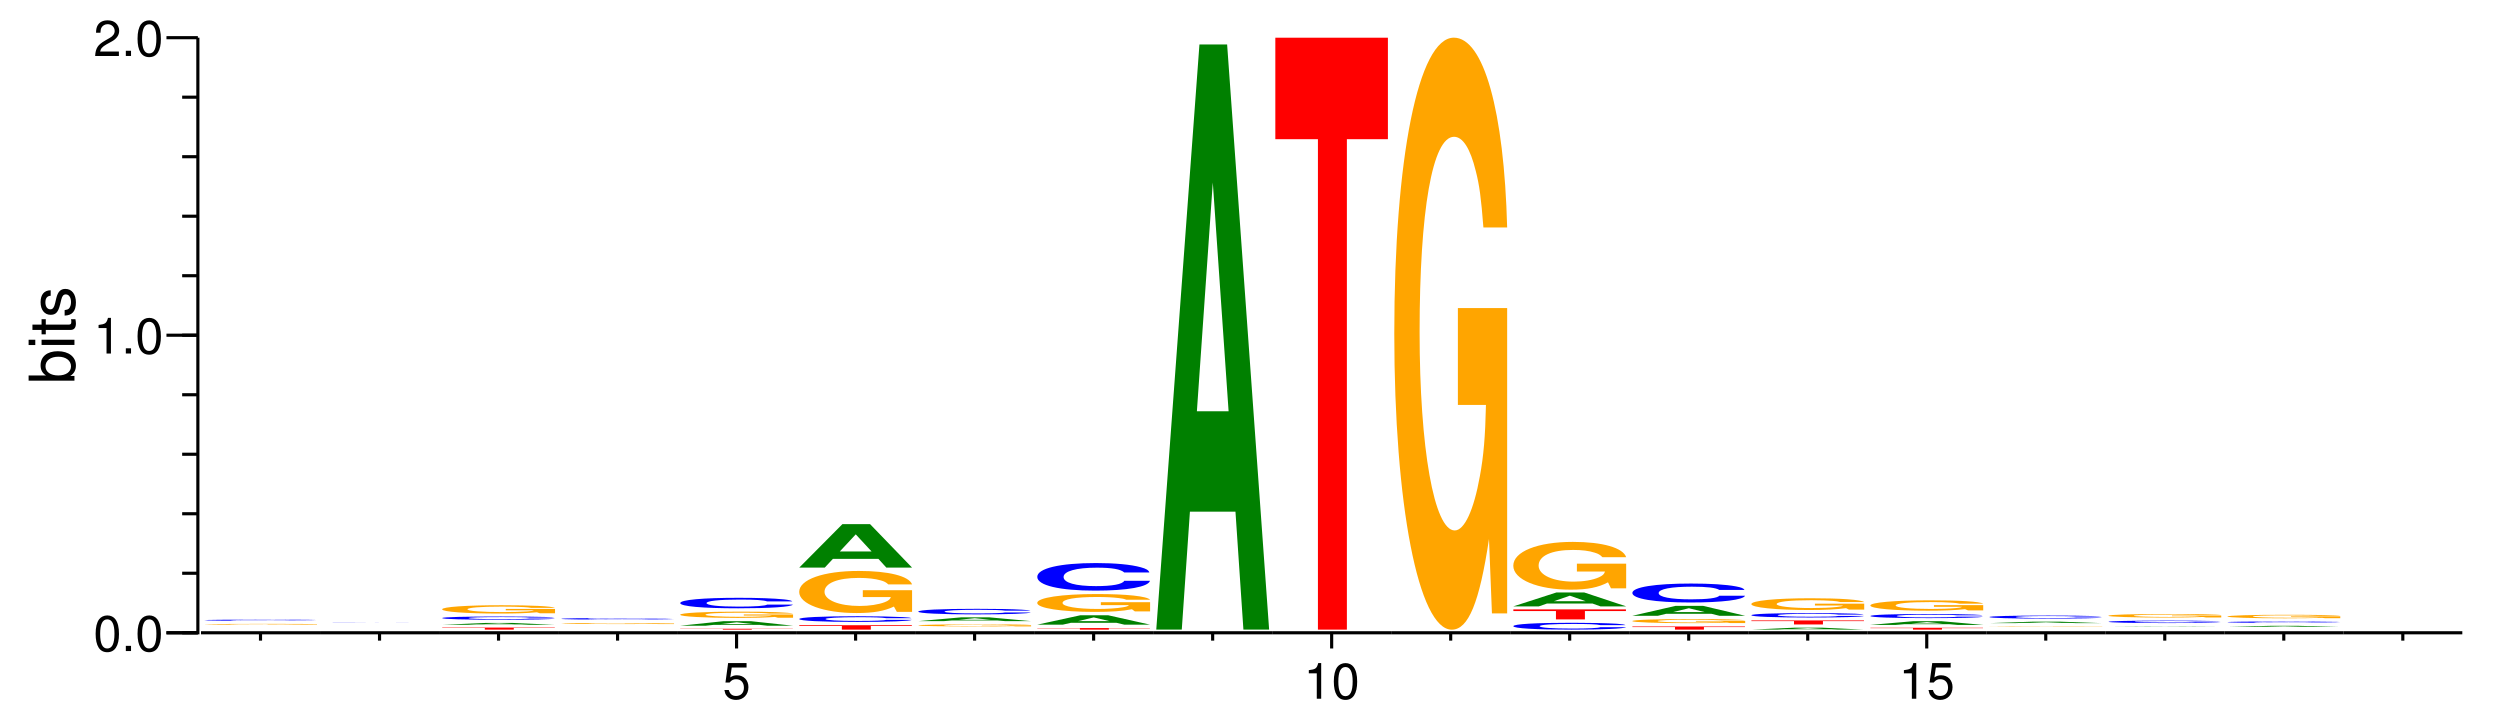 <?xml version="1.0" encoding="UTF-8"?>
<svg xmlns="http://www.w3.org/2000/svg" xmlns:xlink="http://www.w3.org/1999/xlink" width="398pt" height="114pt" viewBox="0 0 398 114" version="1.1">
<defs>
<g>
<symbol overflow="visible" id="glyph0-0">
<path style="stroke:none;" d=""/>
</symbol>
<symbol overflow="visible" id="glyph0-1">
<path style="stroke:none;" d="M 2.203 -5.672 C 1.672 -5.672 1.188 -5.438 0.891 -5.047 C 0.531 -4.547 0.344 -3.797 0.344 -2.75 C 0.344 -0.828 0.984 0.188 2.203 0.188 C 3.406 0.188 4.062 -0.828 4.062 -2.703 C 4.062 -3.797 3.875 -4.531 3.5 -5.047 C 3.203 -5.453 2.734 -5.672 2.203 -5.672 Z M 2.203 -5.047 C 2.953 -5.047 3.344 -4.281 3.344 -2.766 C 3.344 -1.156 2.969 -0.406 2.188 -0.406 C 1.438 -0.406 1.062 -1.188 1.062 -2.734 C 1.062 -4.281 1.438 -5.047 2.203 -5.047 Z M 2.203 -5.047 "/>
</symbol>
<symbol overflow="visible" id="glyph0-2">
<path style="stroke:none;" d="M 1.531 -0.828 L 0.703 -0.828 L 0.703 0 L 1.531 0 Z M 1.531 -0.828 "/>
</symbol>
<symbol overflow="visible" id="glyph0-3">
<path style="stroke:none;" d="M 2.078 -4.047 L 2.078 0 L 2.781 0 L 2.781 -5.672 L 2.312 -5.672 C 2.062 -4.797 1.906 -4.688 0.812 -4.547 L 0.812 -4.047 Z M 2.078 -4.047 "/>
</symbol>
<symbol overflow="visible" id="glyph0-4">
<path style="stroke:none;" d="M 4.047 -0.703 L 1.062 -0.703 C 1.141 -1.156 1.391 -1.453 2.094 -1.859 L 2.891 -2.297 C 3.688 -2.734 4.094 -3.312 4.094 -4.016 C 4.094 -4.484 3.891 -4.922 3.562 -5.234 C 3.219 -5.531 2.812 -5.672 2.266 -5.672 C 1.547 -5.672 1.016 -5.422 0.703 -4.938 C 0.5 -4.625 0.422 -4.281 0.406 -3.703 L 1.109 -3.703 C 1.125 -4.094 1.172 -4.312 1.266 -4.5 C 1.453 -4.844 1.828 -5.062 2.25 -5.062 C 2.891 -5.062 3.375 -4.594 3.375 -3.984 C 3.375 -3.547 3.109 -3.156 2.594 -2.875 L 1.859 -2.453 C 0.688 -1.781 0.344 -1.25 0.266 0 L 4.047 0 Z M 4.047 -0.703 "/>
</symbol>
<symbol overflow="visible" id="glyph0-5">
<path style="stroke:none;" d="M 3.812 -5.672 L 0.875 -5.672 L 0.453 -2.578 L 1.109 -2.578 C 1.438 -2.969 1.703 -3.109 2.156 -3.109 C 2.906 -3.109 3.391 -2.594 3.391 -1.75 C 3.391 -0.938 2.906 -0.438 2.141 -0.438 C 1.531 -0.438 1.156 -0.75 0.984 -1.391 L 0.281 -1.391 C 0.375 -0.922 0.453 -0.703 0.625 -0.5 C 0.938 -0.062 1.516 0.188 2.156 0.188 C 3.297 0.188 4.109 -0.641 4.109 -1.844 C 4.109 -2.969 3.359 -3.734 2.266 -3.734 C 1.875 -3.734 1.547 -3.625 1.219 -3.391 L 1.453 -4.969 L 3.812 -4.969 Z M 3.812 -5.672 "/>
</symbol>
<symbol overflow="visible" id="glyph1-0">
<path style="stroke:none;" d=""/>
</symbol>
<symbol overflow="visible" id="glyph1-1">
<path style="stroke:none;" d="M -7.297 -0.547 L 0 -0.547 L 0 -1.297 L -0.672 -1.297 C -0.062 -1.688 0.234 -2.219 0.234 -2.953 C 0.234 -4.328 -0.906 -5.234 -2.641 -5.234 C -4.344 -5.234 -5.391 -4.375 -5.391 -2.984 C -5.391 -2.266 -5.125 -1.766 -4.531 -1.375 L -7.297 -1.375 Z M -4.609 -2.828 C -4.609 -3.766 -3.797 -4.359 -2.547 -4.359 C -1.359 -4.359 -0.547 -3.734 -0.547 -2.828 C -0.547 -1.938 -1.344 -1.375 -2.578 -1.375 C -3.812 -1.375 -4.609 -1.938 -4.609 -2.828 Z M -4.609 -2.828 "/>
</symbol>
<symbol overflow="visible" id="glyph1-2">
<path style="stroke:none;" d="M -5.234 -1.5 L -5.234 -0.672 L 0 -0.672 L 0 -1.5 Z M -7.297 -1.5 L -7.297 -0.656 L -6.234 -0.656 L -6.234 -1.5 Z M -7.297 -1.5 "/>
</symbol>
<symbol overflow="visible" id="glyph1-3">
<path style="stroke:none;" d="M -5.234 -2.547 L -5.234 -1.688 L -6.688 -1.688 L -6.688 -0.844 L -5.234 -0.844 L -5.234 -0.141 L -4.562 -0.141 L -4.562 -0.844 L -0.594 -0.844 C -0.062 -0.844 0.234 -1.203 0.234 -1.859 C 0.234 -2.078 0.203 -2.266 0.156 -2.547 L -0.547 -2.547 C -0.516 -2.422 -0.5 -2.312 -0.5 -2.141 C -0.5 -1.781 -0.594 -1.688 -0.969 -1.688 L -4.562 -1.688 L -4.562 -2.547 Z M -5.234 -2.547 "/>
</symbol>
<symbol overflow="visible" id="glyph1-4">
<path style="stroke:none;" d="M -3.781 -4.375 C -4.812 -4.375 -5.391 -3.688 -5.391 -2.484 C -5.391 -1.266 -4.766 -0.469 -3.797 -0.469 C -2.969 -0.469 -2.578 -0.891 -2.281 -2.125 L -2.094 -2.906 C -1.953 -3.484 -1.734 -3.719 -1.375 -3.719 C -0.875 -3.719 -0.547 -3.234 -0.547 -2.5 C -0.547 -2.047 -0.672 -1.672 -0.891 -1.453 C -1.047 -1.328 -1.188 -1.266 -1.562 -1.219 L -1.562 -0.344 C -0.344 -0.375 0.234 -1.062 0.234 -2.438 C 0.234 -3.75 -0.422 -4.594 -1.438 -4.594 C -2.203 -4.594 -2.641 -4.156 -2.891 -3.109 L -3.078 -2.312 C -3.234 -1.625 -3.453 -1.344 -3.828 -1.344 C -4.312 -1.344 -4.625 -1.766 -4.625 -2.453 C -4.625 -3.125 -4.328 -3.484 -3.781 -3.5 Z M -3.781 -4.375 "/>
</symbol>
<symbol overflow="visible" id="glyph2-0">
<path style="stroke:none;" d=""/>
</symbol>
<symbol overflow="visible" id="glyph2-1">
<path style="stroke:none;" d="M 19.094 -0.078 L 11.25 -0.078 L 11.25 -0.047 L 15.719 -0.047 C 15.609 -0.047 15.344 -0.031 14.75 -0.031 C 13.781 -0.016 12.281 -0.016 10.75 -0.016 C 7.469 -0.016 5.156 -0.047 5.156 -0.062 C 5.156 -0.094 7.203 -0.109 10.641 -0.109 C 12.031 -0.109 13.219 -0.109 14.094 -0.109 C 14.672 -0.094 14.953 -0.094 15.312 -0.094 L 19.094 -0.094 C 18.609 -0.125 15.344 -0.141 10.609 -0.141 C 4.969 -0.141 1.125 -0.109 1.125 -0.062 C 1.125 -0.031 5 0 10.281 0 C 12.922 0 14.688 0 16.203 -0.016 L 16.672 0 L 19.094 0 Z M 19.094 -0.078 "/>
</symbol>
<symbol overflow="visible" id="glyph3-0">
<path style="stroke:none;" d=""/>
</symbol>
<symbol overflow="visible" id="glyph3-1">
<path style="stroke:none;" d="M 19.078 -0.125 C 18.953 -0.141 18.578 -0.141 17.719 -0.156 C 16.141 -0.172 13.625 -0.188 10.578 -0.188 C 4.812 -0.188 1.234 -0.141 1.234 -0.094 C 1.234 -0.031 4.781 0 10.469 0 C 15.562 0 18.922 -0.016 19.172 -0.062 L 15.078 -0.062 C 14.797 -0.031 13.188 -0.031 10.578 -0.031 C 7.328 -0.031 5.422 -0.047 5.422 -0.094 C 5.422 -0.125 7.422 -0.156 10.719 -0.156 C 13.156 -0.156 14.531 -0.141 15.078 -0.125 Z M 19.078 -0.125 "/>
</symbol>
<symbol overflow="visible" id="glyph4-0">
<path style="stroke:none;" d=""/>
</symbol>
<symbol overflow="visible" id="glyph4-1">
<path style="stroke:none;" d="M 19.078 -0.031 C 18.953 -0.031 18.578 -0.031 17.719 -0.031 C 16.141 -0.031 13.625 -0.031 10.578 -0.031 C 4.812 -0.031 1.234 -0.031 1.234 -0.016 C 1.234 0 4.781 0 10.469 0 C 15.562 0 18.922 0 19.172 -0.016 L 15.078 -0.016 C 14.797 -0.016 13.188 0 10.578 0 C 7.328 0 5.422 -0.016 5.422 -0.016 C 5.422 -0.031 7.422 -0.031 10.719 -0.031 C 13.156 -0.031 14.531 -0.031 15.078 -0.031 Z M 19.078 -0.031 "/>
</symbol>
<symbol overflow="visible" id="glyph5-0">
<path style="stroke:none;" d=""/>
</symbol>
<symbol overflow="visible" id="glyph5-1">
<path style="stroke:none;" d="M 11.828 -0.266 L 18.359 -0.266 L 18.359 -0.328 L 0.438 -0.328 L 0.438 -0.266 L 7.219 -0.266 L 7.219 0 L 11.828 0 Z M 11.828 -0.266 "/>
</symbol>
<symbol overflow="visible" id="glyph6-0">
<path style="stroke:none;" d=""/>
</symbol>
<symbol overflow="visible" id="glyph6-1">
<path style="stroke:none;" d="M 13.297 -0.062 L 14.562 0 L 18.656 0 L 11.969 -0.297 L 7.562 -0.297 L 0.688 0 L 4.75 0 L 6.047 -0.062 Z M 12.203 -0.109 L 7.156 -0.109 L 9.688 -0.219 Z M 12.203 -0.109 "/>
</symbol>
<symbol overflow="visible" id="glyph7-0">
<path style="stroke:none;" d=""/>
</symbol>
<symbol overflow="visible" id="glyph7-1">
<path style="stroke:none;" d="M 19.078 -0.328 C 18.953 -0.375 18.578 -0.391 17.719 -0.422 C 16.141 -0.469 13.625 -0.5 10.578 -0.5 C 4.812 -0.5 1.234 -0.406 1.234 -0.25 C 1.234 -0.078 4.781 0.016 10.469 0.016 C 15.562 0.016 18.922 -0.047 19.172 -0.172 L 15.078 -0.172 C 14.797 -0.109 13.188 -0.078 10.578 -0.078 C 7.328 -0.078 5.422 -0.141 5.422 -0.25 C 5.422 -0.344 7.422 -0.406 10.719 -0.406 C 13.156 -0.406 14.531 -0.391 15.078 -0.328 Z M 19.078 -0.328 "/>
</symbol>
<symbol overflow="visible" id="glyph8-0">
<path style="stroke:none;" d=""/>
</symbol>
<symbol overflow="visible" id="glyph8-1">
<path style="stroke:none;" d="M 19.094 -0.688 L 11.25 -0.688 L 11.25 -0.469 L 15.719 -0.469 C 15.609 -0.391 15.344 -0.344 14.75 -0.297 C 13.781 -0.234 12.281 -0.188 10.75 -0.188 C 7.469 -0.188 5.156 -0.359 5.156 -0.625 C 5.156 -0.891 7.203 -1.062 10.641 -1.062 C 12.031 -1.062 13.219 -1.031 14.094 -0.984 C 14.672 -0.953 14.953 -0.922 15.312 -0.859 L 19.094 -0.859 C 18.609 -1.125 15.344 -1.281 10.609 -1.281 C 4.969 -1.281 1.125 -1.016 1.125 -0.625 C 1.125 -0.234 5 0.047 10.281 0.047 C 12.922 0.047 14.688 -0.016 16.203 -0.156 L 16.672 0 L 19.094 0 Z M 19.094 -0.688 "/>
</symbol>
<symbol overflow="visible" id="glyph9-0">
<path style="stroke:none;" d=""/>
</symbol>
<symbol overflow="visible" id="glyph9-1">
<path style="stroke:none;" d="M 19.094 -0.094 L 11.25 -0.094 L 11.25 -0.062 L 15.719 -0.062 C 15.609 -0.047 15.344 -0.047 14.75 -0.047 C 13.781 -0.031 12.281 -0.031 10.75 -0.031 C 7.469 -0.031 5.156 -0.047 5.156 -0.094 C 5.156 -0.125 7.203 -0.141 10.641 -0.141 C 12.031 -0.141 13.219 -0.141 14.094 -0.141 C 14.672 -0.125 14.953 -0.125 15.312 -0.125 L 19.094 -0.125 C 18.609 -0.156 15.344 -0.172 10.609 -0.172 C 4.969 -0.172 1.125 -0.141 1.125 -0.094 C 1.125 -0.031 5 0 10.281 0 C 12.922 0 14.688 0 16.203 -0.016 L 16.672 0 L 19.094 0 Z M 19.094 -0.094 "/>
</symbol>
<symbol overflow="visible" id="glyph10-0">
<path style="stroke:none;" d=""/>
</symbol>
<symbol overflow="visible" id="glyph10-1">
<path style="stroke:none;" d="M 19.078 -0.172 C 18.953 -0.188 18.578 -0.203 17.719 -0.219 C 16.141 -0.234 13.625 -0.25 10.578 -0.25 C 4.812 -0.25 1.234 -0.203 1.234 -0.125 C 1.234 -0.047 4.781 0 10.469 0 C 15.562 0 18.922 -0.031 19.172 -0.078 L 15.078 -0.078 C 14.797 -0.047 13.188 -0.031 10.578 -0.031 C 7.328 -0.031 5.422 -0.062 5.422 -0.125 C 5.422 -0.172 7.422 -0.203 10.719 -0.203 C 13.156 -0.203 14.531 -0.203 15.078 -0.172 Z M 19.078 -0.172 "/>
</symbol>
<symbol overflow="visible" id="glyph11-0">
<path style="stroke:none;" d=""/>
</symbol>
<symbol overflow="visible" id="glyph11-1">
<path style="stroke:none;" d="M 11.828 -0.109 L 18.359 -0.109 L 18.359 -0.141 L 0.438 -0.141 L 0.438 -0.109 L 7.219 -0.109 L 7.219 0 L 11.828 0 Z M 11.828 -0.109 "/>
</symbol>
<symbol overflow="visible" id="glyph12-0">
<path style="stroke:none;" d=""/>
</symbol>
<symbol overflow="visible" id="glyph12-1">
<path style="stroke:none;" d="M 13.297 -0.141 L 14.562 0 L 18.656 0 L 11.969 -0.719 L 7.562 -0.719 L 0.688 0 L 4.75 0 L 6.047 -0.141 Z M 12.203 -0.266 L 7.156 -0.266 L 9.688 -0.547 Z M 12.203 -0.266 "/>
</symbol>
<symbol overflow="visible" id="glyph13-0">
<path style="stroke:none;" d=""/>
</symbol>
<symbol overflow="visible" id="glyph13-1">
<path style="stroke:none;" d="M 19.094 -0.516 L 11.25 -0.516 L 11.25 -0.344 L 15.719 -0.344 C 15.609 -0.297 15.344 -0.266 14.75 -0.234 C 13.781 -0.172 12.281 -0.141 10.75 -0.141 C 7.469 -0.141 5.156 -0.281 5.156 -0.469 C 5.156 -0.688 7.203 -0.797 10.641 -0.797 C 12.031 -0.797 13.219 -0.781 14.094 -0.75 C 14.672 -0.719 14.953 -0.703 15.312 -0.656 L 19.094 -0.656 C 18.609 -0.844 15.344 -0.969 10.609 -0.969 C 4.969 -0.969 1.125 -0.766 1.125 -0.469 C 1.125 -0.188 5 0.031 10.281 0.031 C 12.922 0.031 14.688 -0.016 16.203 -0.125 L 16.672 0 L 19.094 0 Z M 19.094 -0.516 "/>
</symbol>
<symbol overflow="visible" id="glyph14-0">
<path style="stroke:none;" d=""/>
</symbol>
<symbol overflow="visible" id="glyph14-1">
<path style="stroke:none;" d="M 19.078 -1.047 C 18.953 -1.188 18.578 -1.281 17.719 -1.375 C 16.141 -1.531 13.625 -1.625 10.578 -1.625 C 4.812 -1.625 1.234 -1.297 1.234 -0.781 C 1.234 -0.266 4.781 0.047 10.469 0.047 C 15.562 0.047 18.922 -0.172 19.172 -0.547 L 15.078 -0.547 C 14.797 -0.344 13.188 -0.219 10.578 -0.219 C 7.328 -0.219 5.422 -0.438 5.422 -0.781 C 5.422 -1.125 7.422 -1.344 10.719 -1.344 C 13.156 -1.344 14.531 -1.25 15.078 -1.047 Z M 19.078 -1.047 "/>
</symbol>
<symbol overflow="visible" id="glyph15-0">
<path style="stroke:none;" d=""/>
</symbol>
<symbol overflow="visible" id="glyph15-1">
<path style="stroke:none;" d="M 11.828 -0.578 L 18.359 -0.578 L 18.359 -0.703 L 0.438 -0.703 L 0.438 -0.578 L 7.219 -0.578 L 7.219 0 L 11.828 0 Z M 11.828 -0.578 "/>
</symbol>
<symbol overflow="visible" id="glyph16-0">
<path style="stroke:none;" d=""/>
</symbol>
<symbol overflow="visible" id="glyph16-1">
<path style="stroke:none;" d="M 19.078 -0.562 C 18.953 -0.641 18.578 -0.688 17.719 -0.734 C 16.141 -0.812 13.625 -0.875 10.578 -0.875 C 4.812 -0.875 1.234 -0.703 1.234 -0.422 C 1.234 -0.141 4.781 0.031 10.469 0.031 C 15.562 0.031 18.922 -0.094 19.172 -0.297 L 15.078 -0.297 C 14.797 -0.188 13.188 -0.125 10.578 -0.125 C 7.328 -0.125 5.422 -0.234 5.422 -0.422 C 5.422 -0.609 7.422 -0.719 10.719 -0.719 C 13.156 -0.719 14.531 -0.672 15.078 -0.562 Z M 19.078 -0.562 "/>
</symbol>
<symbol overflow="visible" id="glyph17-0">
<path style="stroke:none;" d=""/>
</symbol>
<symbol overflow="visible" id="glyph17-1">
<path style="stroke:none;" d="M 19.094 -3.438 L 11.25 -3.438 L 11.25 -2.344 L 15.719 -2.344 C 15.609 -1.984 15.344 -1.766 14.75 -1.531 C 13.781 -1.156 12.281 -0.922 10.75 -0.922 C 7.469 -0.922 5.156 -1.859 5.156 -3.172 C 5.156 -4.547 7.203 -5.391 10.641 -5.391 C 12.031 -5.391 13.219 -5.25 14.094 -5 C 14.672 -4.844 14.953 -4.688 15.312 -4.359 L 19.094 -4.359 C 18.609 -5.688 15.344 -6.5 10.609 -6.5 C 4.969 -6.5 1.125 -5.141 1.125 -3.156 C 1.125 -1.219 5 0.203 10.281 0.203 C 12.922 0.203 14.688 -0.109 16.203 -0.828 L 16.672 0.016 L 19.094 0.016 Z M 19.094 -3.438 "/>
</symbol>
<symbol overflow="visible" id="glyph18-0">
<path style="stroke:none;" d=""/>
</symbol>
<symbol overflow="visible" id="glyph18-1">
<path style="stroke:none;" d="M 13.297 -1.391 L 14.562 0 L 18.656 0 L 11.969 -6.922 L 7.562 -6.922 L 0.688 0 L 4.75 0 L 6.047 -1.391 Z M 12.203 -2.578 L 7.156 -2.578 L 9.688 -5.297 Z M 12.203 -2.578 "/>
</symbol>
<symbol overflow="visible" id="glyph19-0">
<path style="stroke:none;" d=""/>
</symbol>
<symbol overflow="visible" id="glyph19-1">
<path style="stroke:none;" d="M 19.094 -0.172 L 11.25 -0.172 L 11.25 -0.125 L 15.719 -0.125 C 15.609 -0.094 15.344 -0.094 14.75 -0.078 C 13.781 -0.062 12.281 -0.047 10.75 -0.047 C 7.469 -0.047 5.156 -0.094 5.156 -0.156 C 5.156 -0.234 7.203 -0.281 10.641 -0.281 C 12.031 -0.281 13.219 -0.266 14.094 -0.25 C 14.672 -0.25 14.953 -0.234 15.312 -0.219 L 19.094 -0.219 C 18.609 -0.297 15.344 -0.328 10.609 -0.328 C 4.969 -0.328 1.125 -0.266 1.125 -0.156 C 1.125 -0.062 5 0 10.281 0 C 12.922 0 14.688 0 16.203 -0.047 L 16.672 0 L 19.094 0 Z M 19.094 -0.172 "/>
</symbol>
<symbol overflow="visible" id="glyph20-0">
<path style="stroke:none;" d=""/>
</symbol>
<symbol overflow="visible" id="glyph20-1">
<path style="stroke:none;" d="M 13.297 -0.109 L 14.562 0 L 18.656 0 L 11.969 -0.609 L 7.562 -0.609 L 0.688 0 L 4.75 0 L 6.047 -0.109 Z M 12.203 -0.219 L 7.156 -0.219 L 9.688 -0.469 Z M 12.203 -0.219 "/>
</symbol>
<symbol overflow="visible" id="glyph21-0">
<path style="stroke:none;" d=""/>
</symbol>
<symbol overflow="visible" id="glyph21-1">
<path style="stroke:none;" d="M 19.078 -0.562 C 18.953 -0.625 18.578 -0.672 17.719 -0.719 C 16.141 -0.812 13.625 -0.859 10.578 -0.859 C 4.812 -0.859 1.234 -0.688 1.234 -0.406 C 1.234 -0.141 4.781 0.031 10.469 0.031 C 15.562 0.031 18.922 -0.094 19.172 -0.281 L 15.078 -0.281 C 14.797 -0.188 13.188 -0.125 10.578 -0.125 C 7.328 -0.125 5.422 -0.234 5.422 -0.406 C 5.422 -0.594 7.422 -0.703 10.719 -0.703 C 13.156 -0.703 14.531 -0.656 15.078 -0.562 Z M 19.078 -0.562 "/>
</symbol>
<symbol overflow="visible" id="glyph22-0">
<path style="stroke:none;" d=""/>
</symbol>
<symbol overflow="visible" id="glyph22-1">
<path style="stroke:none;" d="M 11.828 -0.203 L 18.359 -0.203 L 18.359 -0.25 L 0.438 -0.25 L 0.438 -0.203 L 7.219 -0.203 L 7.219 0 L 11.828 0 Z M 11.828 -0.203 "/>
</symbol>
<symbol overflow="visible" id="glyph23-0">
<path style="stroke:none;" d=""/>
</symbol>
<symbol overflow="visible" id="glyph23-1">
<path style="stroke:none;" d="M 13.297 -0.297 L 14.562 0 L 18.656 0 L 11.969 -1.5 L 7.562 -1.5 L 0.688 0 L 4.75 0 L 6.047 -0.297 Z M 12.203 -0.562 L 7.156 -0.562 L 9.688 -1.156 Z M 12.203 -0.562 "/>
</symbol>
<symbol overflow="visible" id="glyph24-0">
<path style="stroke:none;" d=""/>
</symbol>
<symbol overflow="visible" id="glyph24-1">
<path style="stroke:none;" d="M 19.094 -1.469 L 11.25 -1.469 L 11.25 -1 L 15.719 -1 C 15.609 -0.844 15.344 -0.75 14.75 -0.656 C 13.781 -0.484 12.281 -0.391 10.75 -0.391 C 7.469 -0.391 5.156 -0.781 5.156 -1.344 C 5.156 -1.938 7.203 -2.297 10.641 -2.297 C 12.031 -2.297 13.219 -2.234 14.094 -2.125 C 14.672 -2.062 14.953 -2 15.312 -1.859 L 19.094 -1.859 C 18.609 -2.422 15.344 -2.766 10.609 -2.766 C 4.969 -2.766 1.125 -2.188 1.125 -1.344 C 1.125 -0.516 5 0.078 10.281 0.078 C 12.922 0.078 14.688 -0.047 16.203 -0.344 L 16.672 0 L 19.094 0 Z M 19.094 -1.469 "/>
</symbol>
<symbol overflow="visible" id="glyph25-0">
<path style="stroke:none;" d=""/>
</symbol>
<symbol overflow="visible" id="glyph25-1">
<path style="stroke:none;" d="M 19.078 -2.766 C 18.953 -3.141 18.578 -3.359 17.719 -3.594 C 16.141 -4.031 13.625 -4.266 10.578 -4.266 C 4.812 -4.266 1.234 -3.422 1.234 -2.062 C 1.234 -0.703 4.781 0.125 10.469 0.125 C 15.562 0.125 18.922 -0.469 19.172 -1.438 L 15.078 -1.438 C 14.797 -0.891 13.188 -0.594 10.578 -0.594 C 7.328 -0.594 5.422 -1.125 5.422 -2.047 C 5.422 -2.969 7.422 -3.531 10.719 -3.531 C 13.156 -3.531 14.531 -3.281 15.078 -2.766 Z M 19.078 -2.766 "/>
</symbol>
<symbol overflow="visible" id="glyph26-0">
<path style="stroke:none;" d=""/>
</symbol>
<symbol overflow="visible" id="glyph26-1">
<path style="stroke:none;" d="M 13.297 -18.781 L 14.562 0 L 18.656 0 L 11.969 -93.156 L 7.562 -93.156 L 0.688 0 L 4.75 0 L 6.047 -18.781 Z M 12.203 -34.766 L 7.156 -34.766 L 9.688 -71.188 Z M 12.203 -34.766 "/>
</symbol>
<symbol overflow="visible" id="glyph27-0">
<path style="stroke:none;" d=""/>
</symbol>
<symbol overflow="visible" id="glyph27-1">
<path style="stroke:none;" d="M 11.828 -78.078 L 18.359 -78.078 L 18.359 -94.234 L 0.438 -94.234 L 0.438 -78.078 L 7.219 -78.078 L 7.219 0 L 11.828 0 Z M 11.828 -78.078 "/>
</symbol>
<symbol overflow="visible" id="glyph28-0">
<path style="stroke:none;" d=""/>
</symbol>
<symbol overflow="visible" id="glyph28-1">
<path style="stroke:none;" d="M 19.094 -48.359 L 11.25 -48.359 L 11.25 -32.938 L 15.719 -32.938 C 15.609 -27.875 15.344 -24.797 14.75 -21.594 C 13.781 -16.156 12.281 -12.953 10.75 -12.953 C 7.469 -12.953 5.156 -26.031 5.156 -44.531 C 5.156 -63.906 7.203 -75.625 10.641 -75.625 C 12.031 -75.625 13.219 -73.766 14.094 -70.188 C 14.672 -67.969 14.953 -65.875 15.312 -61.188 L 19.094 -61.188 C 18.609 -79.812 15.344 -91.406 10.609 -91.406 C 4.969 -91.406 1.125 -72.281 1.125 -44.281 C 1.125 -17.031 5 2.844 10.281 2.844 C 12.922 2.844 14.688 -1.484 16.203 -11.594 L 16.672 0.25 L 19.094 0.25 Z M 19.094 -48.359 "/>
</symbol>
<symbol overflow="visible" id="glyph29-0">
<path style="stroke:none;" d=""/>
</symbol>
<symbol overflow="visible" id="glyph29-1">
<path style="stroke:none;" d="M 19.078 -0.688 C 18.953 -0.781 18.578 -0.844 17.719 -0.906 C 16.141 -1 13.625 -1.062 10.578 -1.062 C 4.812 -1.062 1.234 -0.859 1.234 -0.516 C 1.234 -0.172 4.781 0.031 10.469 0.031 C 15.562 0.031 18.922 -0.125 19.172 -0.359 L 15.078 -0.359 C 14.797 -0.219 13.188 -0.141 10.578 -0.141 C 7.328 -0.141 5.422 -0.281 5.422 -0.516 C 5.422 -0.75 7.422 -0.875 10.719 -0.875 C 13.156 -0.875 14.531 -0.828 15.078 -0.688 Z M 19.078 -0.688 "/>
</symbol>
<symbol overflow="visible" id="glyph30-0">
<path style="stroke:none;" d=""/>
</symbol>
<symbol overflow="visible" id="glyph30-1">
<path style="stroke:none;" d="M 11.828 -1.328 L 18.359 -1.328 L 18.359 -1.594 L 0.438 -1.594 L 0.438 -1.328 L 7.219 -1.328 L 7.219 0 L 11.828 0 Z M 11.828 -1.328 "/>
</symbol>
<symbol overflow="visible" id="glyph31-0">
<path style="stroke:none;" d=""/>
</symbol>
<symbol overflow="visible" id="glyph31-1">
<path style="stroke:none;" d="M 13.297 -0.453 L 14.562 0 L 18.656 0 L 11.969 -2.219 L 7.562 -2.219 L 0.688 0 L 4.75 0 L 6.047 -0.453 Z M 12.203 -0.828 L 7.156 -0.828 L 9.688 -1.703 Z M 12.203 -0.828 "/>
</symbol>
<symbol overflow="visible" id="glyph32-0">
<path style="stroke:none;" d=""/>
</symbol>
<symbol overflow="visible" id="glyph32-1">
<path style="stroke:none;" d="M 19.094 -3.906 L 11.25 -3.906 L 11.25 -2.656 L 15.719 -2.656 C 15.609 -2.25 15.344 -2 14.75 -1.734 C 13.781 -1.297 12.281 -1.047 10.75 -1.047 C 7.469 -1.047 5.156 -2.094 5.156 -3.594 C 5.156 -5.156 7.203 -6.094 10.641 -6.094 C 12.031 -6.094 13.219 -5.953 14.094 -5.656 C 14.672 -5.484 14.953 -5.312 15.312 -4.938 L 19.094 -4.938 C 18.609 -6.438 15.344 -7.375 10.609 -7.375 C 4.969 -7.375 1.125 -5.828 1.125 -3.578 C 1.125 -1.375 5 0.234 10.281 0.234 C 12.922 0.234 14.688 -0.125 16.203 -0.938 L 16.672 0.016 L 19.094 0.016 Z M 19.094 -3.906 "/>
</symbol>
<symbol overflow="visible" id="glyph33-0">
<path style="stroke:none;" d=""/>
</symbol>
<symbol overflow="visible" id="glyph33-1">
<path style="stroke:none;" d="M 11.828 -0.406 L 18.359 -0.406 L 18.359 -0.5 L 0.438 -0.5 L 0.438 -0.406 L 7.219 -0.406 L 7.219 0 L 11.828 0 Z M 11.828 -0.406 "/>
</symbol>
<symbol overflow="visible" id="glyph34-0">
<path style="stroke:none;" d=""/>
</symbol>
<symbol overflow="visible" id="glyph34-1">
<path style="stroke:none;" d="M 19.094 -0.344 L 11.25 -0.344 L 11.25 -0.234 L 15.719 -0.234 C 15.609 -0.188 15.344 -0.172 14.75 -0.156 C 13.781 -0.109 12.281 -0.094 10.75 -0.094 C 7.469 -0.094 5.156 -0.188 5.156 -0.312 C 5.156 -0.453 7.203 -0.531 10.641 -0.531 C 12.031 -0.531 13.219 -0.516 14.094 -0.484 C 14.672 -0.469 14.953 -0.453 15.312 -0.438 L 19.094 -0.438 C 18.609 -0.547 15.344 -0.641 10.609 -0.641 C 4.969 -0.641 1.125 -0.516 1.125 -0.312 C 1.125 -0.125 5 0.016 10.281 0.016 C 12.922 0.016 14.688 -0.016 16.203 -0.078 L 16.672 0 L 19.094 0 Z M 19.094 -0.344 "/>
</symbol>
<symbol overflow="visible" id="glyph35-0">
<path style="stroke:none;" d=""/>
</symbol>
<symbol overflow="visible" id="glyph35-1">
<path style="stroke:none;" d="M 13.297 -0.312 L 14.562 0 L 18.656 0 L 11.969 -1.578 L 7.562 -1.578 L 0.688 0 L 4.75 0 L 6.047 -0.312 Z M 12.203 -0.594 L 7.156 -0.594 L 9.688 -1.203 Z M 12.203 -0.594 "/>
</symbol>
<symbol overflow="visible" id="glyph36-0">
<path style="stroke:none;" d=""/>
</symbol>
<symbol overflow="visible" id="glyph36-1">
<path style="stroke:none;" d="M 19.078 -1.906 C 18.953 -2.156 18.578 -2.312 17.719 -2.469 C 16.141 -2.766 13.625 -2.922 10.578 -2.922 C 4.812 -2.922 1.234 -2.344 1.234 -1.422 C 1.234 -0.484 4.781 0.094 10.469 0.094 C 15.562 0.094 18.922 -0.328 19.172 -0.984 L 15.078 -0.984 C 14.797 -0.609 13.188 -0.406 10.578 -0.406 C 7.328 -0.406 5.422 -0.781 5.422 -1.406 C 5.422 -2.047 7.422 -2.422 10.719 -2.422 C 13.156 -2.422 14.531 -2.25 15.078 -1.906 Z M 19.078 -1.906 "/>
</symbol>
<symbol overflow="visible" id="glyph37-0">
<path style="stroke:none;" d=""/>
</symbol>
<symbol overflow="visible" id="glyph37-1">
<path style="stroke:none;" d="M 13.297 -0.062 L 14.562 0 L 18.656 0 L 11.969 -0.312 L 7.562 -0.312 L 0.688 0 L 4.75 0 L 6.047 -0.062 Z M 12.203 -0.109 L 7.156 -0.109 L 9.688 -0.25 Z M 12.203 -0.109 "/>
</symbol>
<symbol overflow="visible" id="glyph38-0">
<path style="stroke:none;" d=""/>
</symbol>
<symbol overflow="visible" id="glyph38-1">
<path style="stroke:none;" d="M 11.828 -0.531 L 18.359 -0.531 L 18.359 -0.641 L 0.438 -0.641 L 0.438 -0.531 L 7.219 -0.531 L 7.219 0 L 11.828 0 Z M 11.828 -0.531 "/>
</symbol>
<symbol overflow="visible" id="glyph39-0">
<path style="stroke:none;" d=""/>
</symbol>
<symbol overflow="visible" id="glyph39-1">
<path style="stroke:none;" d="M 19.078 -0.453 C 18.953 -0.516 18.578 -0.547 17.719 -0.594 C 16.141 -0.656 13.625 -0.688 10.578 -0.688 C 4.812 -0.688 1.234 -0.562 1.234 -0.344 C 1.234 -0.125 4.781 0.016 10.469 0.016 C 15.562 0.016 18.922 -0.078 19.172 -0.234 L 15.078 -0.234 C 14.797 -0.141 13.188 -0.109 10.578 -0.109 C 7.328 -0.109 5.422 -0.188 5.422 -0.344 C 5.422 -0.484 7.422 -0.578 10.719 -0.578 C 13.156 -0.578 14.531 -0.547 15.078 -0.453 Z M 19.078 -0.453 "/>
</symbol>
<symbol overflow="visible" id="glyph40-0">
<path style="stroke:none;" d=""/>
</symbol>
<symbol overflow="visible" id="glyph40-1">
<path style="stroke:none;" d="M 19.094 -0.953 L 11.25 -0.953 L 11.25 -0.656 L 15.719 -0.656 C 15.609 -0.547 15.344 -0.484 14.75 -0.422 C 13.781 -0.312 12.281 -0.25 10.75 -0.25 C 7.469 -0.25 5.156 -0.516 5.156 -0.875 C 5.156 -1.266 7.203 -1.5 10.641 -1.5 C 12.031 -1.5 13.219 -1.453 14.094 -1.391 C 14.672 -1.344 14.953 -1.297 15.312 -1.203 L 19.094 -1.203 C 18.609 -1.578 15.344 -1.812 10.609 -1.812 C 4.969 -1.812 1.125 -1.422 1.125 -0.875 C 1.125 -0.344 5 0.062 10.281 0.062 C 12.922 0.062 14.688 -0.031 16.203 -0.234 L 16.672 0 L 19.094 0 Z M 19.094 -0.953 "/>
</symbol>
<symbol overflow="visible" id="glyph41-0">
<path style="stroke:none;" d=""/>
</symbol>
<symbol overflow="visible" id="glyph41-1">
<path style="stroke:none;" d="M 11.828 -0.234 L 18.359 -0.234 L 18.359 -0.297 L 0.438 -0.297 L 0.438 -0.234 L 7.219 -0.234 L 7.219 0 L 11.828 0 Z M 11.828 -0.234 "/>
</symbol>
<symbol overflow="visible" id="glyph42-0">
<path style="stroke:none;" d=""/>
</symbol>
<symbol overflow="visible" id="glyph42-1">
<path style="stroke:none;" d="M 13.297 -0.109 L 14.562 0 L 18.656 0 L 11.969 -0.594 L 7.562 -0.594 L 0.688 0 L 4.75 0 L 6.047 -0.109 Z M 12.203 -0.219 L 7.156 -0.219 L 9.688 -0.453 Z M 12.203 -0.219 "/>
</symbol>
<symbol overflow="visible" id="glyph43-0">
<path style="stroke:none;" d=""/>
</symbol>
<symbol overflow="visible" id="glyph43-1">
<path style="stroke:none;" d="M 19.078 -0.422 C 18.953 -0.484 18.578 -0.5 17.719 -0.547 C 16.141 -0.609 13.625 -0.641 10.578 -0.641 C 4.812 -0.641 1.234 -0.516 1.234 -0.312 C 1.234 -0.109 4.781 0.016 10.469 0.016 C 15.562 0.016 18.922 -0.062 19.172 -0.219 L 15.078 -0.219 C 14.797 -0.141 13.188 -0.094 10.578 -0.094 C 7.328 -0.094 5.422 -0.172 5.422 -0.312 C 5.422 -0.453 7.422 -0.531 10.719 -0.531 C 13.156 -0.531 14.531 -0.5 15.078 -0.422 Z M 19.078 -0.422 "/>
</symbol>
<symbol overflow="visible" id="glyph44-0">
<path style="stroke:none;" d=""/>
</symbol>
<symbol overflow="visible" id="glyph44-1">
<path style="stroke:none;" d="M 19.094 -0.844 L 11.25 -0.844 L 11.25 -0.578 L 15.719 -0.578 C 15.609 -0.484 15.344 -0.438 14.75 -0.375 C 13.781 -0.281 12.281 -0.234 10.75 -0.234 C 7.469 -0.234 5.156 -0.453 5.156 -0.781 C 5.156 -1.125 7.203 -1.328 10.641 -1.328 C 12.031 -1.328 13.219 -1.297 14.094 -1.234 C 14.672 -1.203 14.953 -1.156 15.312 -1.078 L 19.094 -1.078 C 18.609 -1.406 15.344 -1.609 10.609 -1.609 C 4.969 -1.609 1.125 -1.266 1.125 -0.781 C 1.125 -0.297 5 0.047 10.281 0.047 C 12.922 0.047 14.688 -0.031 16.203 -0.203 L 16.672 0 L 19.094 0 Z M 19.094 -0.844 "/>
</symbol>
<symbol overflow="visible" id="glyph45-0">
<path style="stroke:none;" d=""/>
</symbol>
<symbol overflow="visible" id="glyph45-1">
<path style="stroke:none;" d="M 19.094 -0.031 L 11.25 -0.031 L 11.25 -0.016 L 15.719 -0.016 C 15.609 -0.016 15.344 -0.016 14.75 -0.016 C 13.781 -0.016 12.281 -0.016 10.75 -0.016 C 7.469 -0.016 5.156 -0.016 5.156 -0.031 C 5.156 -0.047 7.203 -0.047 10.641 -0.047 C 12.031 -0.047 13.219 -0.047 14.094 -0.047 C 14.672 -0.047 14.953 -0.047 15.312 -0.047 L 19.094 -0.047 C 18.609 -0.047 15.344 -0.062 10.609 -0.062 C 4.969 -0.062 1.125 -0.047 1.125 -0.031 C 1.125 -0.016 5 0 10.281 0 C 12.922 0 14.688 0 16.203 0 L 19.094 0 Z M 19.094 -0.031 "/>
</symbol>
<symbol overflow="visible" id="glyph46-0">
<path style="stroke:none;" d=""/>
</symbol>
<symbol overflow="visible" id="glyph46-1">
<path style="stroke:none;" d="M 13.297 -0.047 L 14.562 0 L 18.656 0 L 11.969 -0.234 L 7.562 -0.234 L 0.688 0 L 4.75 0 L 6.047 -0.047 Z M 12.203 -0.078 L 7.156 -0.078 L 9.688 -0.172 Z M 12.203 -0.078 "/>
</symbol>
<symbol overflow="visible" id="glyph47-0">
<path style="stroke:none;" d=""/>
</symbol>
<symbol overflow="visible" id="glyph47-1">
<path style="stroke:none;" d="M 19.078 -0.312 C 18.953 -0.344 18.578 -0.359 17.719 -0.391 C 16.141 -0.453 13.625 -0.469 10.578 -0.469 C 4.812 -0.469 1.234 -0.375 1.234 -0.234 C 1.234 -0.078 4.781 0.016 10.469 0.016 C 15.562 0.016 18.922 -0.047 19.172 -0.156 L 15.078 -0.156 C 14.797 -0.094 13.188 -0.062 10.578 -0.062 C 7.328 -0.062 5.422 -0.125 5.422 -0.234 C 5.422 -0.328 7.422 -0.391 10.719 -0.391 C 13.156 -0.391 14.531 -0.359 15.078 -0.312 Z M 19.078 -0.312 "/>
</symbol>
<symbol overflow="visible" id="glyph48-0">
<path style="stroke:none;" d=""/>
</symbol>
<symbol overflow="visible" id="glyph48-1">
<path style="stroke:none;" d="M 13.297 -0.016 L 14.562 0 L 18.656 0 L 11.969 -0.047 L 7.562 -0.047 L 0.688 0 L 4.75 0 L 6.047 -0.016 Z M 12.203 -0.016 L 7.156 -0.016 L 9.688 -0.031 Z M 12.203 -0.016 "/>
</symbol>
<symbol overflow="visible" id="glyph49-0">
<path style="stroke:none;" d=""/>
</symbol>
<symbol overflow="visible" id="glyph49-1">
<path style="stroke:none;" d="M 19.078 -0.25 C 18.953 -0.281 18.578 -0.297 17.719 -0.312 C 16.141 -0.359 13.625 -0.375 10.578 -0.375 C 4.812 -0.375 1.234 -0.297 1.234 -0.188 C 1.234 -0.062 4.781 0.016 10.469 0.016 C 15.562 0.016 18.922 -0.047 19.172 -0.125 L 15.078 -0.125 C 14.797 -0.078 13.188 -0.062 10.578 -0.062 C 7.328 -0.062 5.422 -0.109 5.422 -0.188 C 5.422 -0.266 7.422 -0.312 10.719 -0.312 C 13.156 -0.312 14.531 -0.297 15.078 -0.25 Z M 19.078 -0.25 "/>
</symbol>
<symbol overflow="visible" id="glyph50-0">
<path style="stroke:none;" d=""/>
</symbol>
<symbol overflow="visible" id="glyph50-1">
<path style="stroke:none;" d="M 19.094 -0.297 L 11.25 -0.297 L 11.25 -0.203 L 15.719 -0.203 C 15.609 -0.172 15.344 -0.156 14.75 -0.125 C 13.781 -0.094 12.281 -0.078 10.75 -0.078 C 7.469 -0.078 5.156 -0.172 5.156 -0.266 C 5.156 -0.391 7.203 -0.453 10.641 -0.453 C 12.031 -0.453 13.219 -0.453 14.094 -0.422 C 14.672 -0.406 14.953 -0.406 15.312 -0.375 L 19.094 -0.375 C 18.609 -0.484 15.344 -0.547 10.609 -0.547 C 4.969 -0.547 1.125 -0.453 1.125 -0.266 C 1.125 -0.109 5 0.016 10.281 0.016 C 12.922 0.016 14.688 -0.016 16.203 -0.078 L 16.672 0 L 19.094 0 Z M 19.094 -0.297 "/>
</symbol>
<symbol overflow="visible" id="glyph51-0">
<path style="stroke:none;" d=""/>
</symbol>
<symbol overflow="visible" id="glyph51-1">
<path style="stroke:none;" d="M 13.297 -0.031 L 14.562 0 L 18.656 0 L 11.969 -0.172 L 7.562 -0.172 L 0.688 0 L 4.75 0 L 6.047 -0.031 Z M 12.203 -0.062 L 7.156 -0.062 L 9.688 -0.125 Z M 12.203 -0.062 "/>
</symbol>
<symbol overflow="visible" id="glyph52-0">
<path style="stroke:none;" d=""/>
</symbol>
<symbol overflow="visible" id="glyph52-1">
<path style="stroke:none;" d="M 19.078 -0.141 C 18.953 -0.156 18.578 -0.172 17.719 -0.172 C 16.141 -0.203 13.625 -0.219 10.578 -0.219 C 4.812 -0.219 1.234 -0.172 1.234 -0.109 C 1.234 -0.031 4.781 0 10.469 0 C 15.562 0 18.922 -0.016 19.172 -0.078 L 15.078 -0.078 C 14.797 -0.047 13.188 -0.031 10.578 -0.031 C 7.328 -0.031 5.422 -0.062 5.422 -0.109 C 5.422 -0.141 7.422 -0.172 10.719 -0.172 C 13.156 -0.172 14.531 -0.172 15.078 -0.141 Z M 19.078 -0.141 "/>
</symbol>
<symbol overflow="visible" id="glyph53-0">
<path style="stroke:none;" d=""/>
</symbol>
<symbol overflow="visible" id="glyph53-1">
<path style="stroke:none;" d="M 19.094 -0.297 L 11.25 -0.297 L 11.25 -0.203 L 15.719 -0.203 C 15.609 -0.156 15.344 -0.156 14.75 -0.125 C 13.781 -0.094 12.281 -0.078 10.75 -0.078 C 7.469 -0.078 5.156 -0.156 5.156 -0.266 C 5.156 -0.391 7.203 -0.453 10.641 -0.453 C 12.031 -0.453 13.219 -0.438 14.094 -0.422 C 14.672 -0.406 14.953 -0.391 15.312 -0.375 L 19.094 -0.375 C 18.609 -0.484 15.344 -0.547 10.609 -0.547 C 4.969 -0.547 1.125 -0.438 1.125 -0.266 C 1.125 -0.109 5 0.016 10.281 0.016 C 12.922 0.016 14.688 -0.016 16.203 -0.062 L 16.672 0 L 19.094 0 Z M 19.094 -0.297 "/>
</symbol>
</g>
</defs>
<g id="surface1">
<path style="fill:none;stroke-width:2.083;stroke-linecap:butt;stroke-linejoin:miter;stroke:rgb(0%,0%,0%);stroke-opacity:1;stroke-miterlimit:10;" d="M 110.417 55.257 L 131.25 55.257 L 131.25 450 " transform="matrix(0.24,0,0,-0.24,0,114)"/>
<g style="fill:rgb(0%,0%,0%);fill-opacity:1;">
  <use xlink:href="#glyph0-1" x="14.881" y="103.647"/>
  <use xlink:href="#glyph0-2" x="19.329" y="103.647"/>
  <use xlink:href="#glyph0-1" x="21.553" y="103.647"/>
</g>
<path style="fill:none;stroke-width:2.083;stroke-linecap:butt;stroke-linejoin:miter;stroke:rgb(0%,0%,0%);stroke-opacity:1;stroke-miterlimit:10;" d="M 110.417 55.257 L 131.25 55.257 " transform="matrix(0.24,0,0,-0.24,0,114)"/>
<g style="fill:rgb(0%,0%,0%);fill-opacity:1;">
  <use xlink:href="#glyph0-3" x="14.881" y="56.278"/>
  <use xlink:href="#glyph0-2" x="19.329" y="56.278"/>
  <use xlink:href="#glyph0-1" x="21.553" y="56.278"/>
</g>
<path style="fill:none;stroke-width:2.083;stroke-linecap:butt;stroke-linejoin:miter;stroke:rgb(0%,0%,0%);stroke-opacity:1;stroke-miterlimit:10;" d="M 110.417 252.637 L 131.25 252.637 " transform="matrix(0.24,0,0,-0.24,0,114)"/>
<g style="fill:rgb(0%,0%,0%);fill-opacity:1;">
  <use xlink:href="#glyph0-4" x="14.881" y="8.91"/>
  <use xlink:href="#glyph0-2" x="19.329" y="8.91"/>
  <use xlink:href="#glyph0-1" x="21.553" y="8.91"/>
</g>
<path style="fill:none;stroke-width:2.083;stroke-linecap:butt;stroke-linejoin:miter;stroke:rgb(0%,0%,0%);stroke-opacity:1;stroke-miterlimit:10;" d="M 110.417 450 L 131.25 450 " transform="matrix(0.24,0,0,-0.24,0,114)"/>
<path style="fill:none;stroke-width:2.083;stroke-linecap:butt;stroke-linejoin:miter;stroke:rgb(0%,0%,0%);stroke-opacity:1;stroke-miterlimit:10;" d="M 131.25 55.257 L 120.833 55.257 " transform="matrix(0.24,0,0,-0.24,0,114)"/>
<path style="fill:none;stroke-width:2.083;stroke-linecap:butt;stroke-linejoin:miter;stroke:rgb(0%,0%,0%);stroke-opacity:1;stroke-miterlimit:10;" d="M 131.25 94.743 L 120.833 94.743 " transform="matrix(0.24,0,0,-0.24,0,114)"/>
<path style="fill:none;stroke-width:2.083;stroke-linecap:butt;stroke-linejoin:miter;stroke:rgb(0%,0%,0%);stroke-opacity:1;stroke-miterlimit:10;" d="M 131.25 134.212 L 120.833 134.212 " transform="matrix(0.24,0,0,-0.24,0,114)"/>
<path style="fill:none;stroke-width:2.083;stroke-linecap:butt;stroke-linejoin:miter;stroke:rgb(0%,0%,0%);stroke-opacity:1;stroke-miterlimit:10;" d="M 131.25 173.682 L 120.833 173.682 " transform="matrix(0.24,0,0,-0.24,0,114)"/>
<path style="fill:none;stroke-width:2.083;stroke-linecap:butt;stroke-linejoin:miter;stroke:rgb(0%,0%,0%);stroke-opacity:1;stroke-miterlimit:10;" d="M 131.25 213.151 L 120.833 213.151 " transform="matrix(0.24,0,0,-0.24,0,114)"/>
<path style="fill:none;stroke-width:2.083;stroke-linecap:butt;stroke-linejoin:miter;stroke:rgb(0%,0%,0%);stroke-opacity:1;stroke-miterlimit:10;" d="M 131.25 252.637 L 120.833 252.637 " transform="matrix(0.24,0,0,-0.24,0,114)"/>
<path style="fill:none;stroke-width:2.083;stroke-linecap:butt;stroke-linejoin:miter;stroke:rgb(0%,0%,0%);stroke-opacity:1;stroke-miterlimit:10;" d="M 131.25 292.106 L 120.833 292.106 " transform="matrix(0.24,0,0,-0.24,0,114)"/>
<path style="fill:none;stroke-width:2.083;stroke-linecap:butt;stroke-linejoin:miter;stroke:rgb(0%,0%,0%);stroke-opacity:1;stroke-miterlimit:10;" d="M 131.25 331.576 L 120.833 331.576 " transform="matrix(0.24,0,0,-0.24,0,114)"/>
<path style="fill:none;stroke-width:2.083;stroke-linecap:butt;stroke-linejoin:miter;stroke:rgb(0%,0%,0%);stroke-opacity:1;stroke-miterlimit:10;" d="M 131.25 371.045 L 120.833 371.045 " transform="matrix(0.24,0,0,-0.24,0,114)"/>
<path style="fill:none;stroke-width:2.083;stroke-linecap:butt;stroke-linejoin:miter;stroke:rgb(0%,0%,0%);stroke-opacity:1;stroke-miterlimit:10;" d="M 131.25 410.531 L 120.833 410.531 " transform="matrix(0.24,0,0,-0.24,0,114)"/>
<g style="fill:rgb(0%,0%,0%);fill-opacity:1;">
  <use xlink:href="#glyph1-1" x="11.852" y="61.147"/>
  <use xlink:href="#glyph1-2" x="11.852" y="55.587"/>
  <use xlink:href="#glyph1-3" x="11.852" y="53.367"/>
  <use xlink:href="#glyph1-4" x="11.852" y="50.587"/>
</g>
<path style="fill:none;stroke-width:2.083;stroke-linecap:butt;stroke-linejoin:miter;stroke:rgb(0%,0%,0%);stroke-opacity:1;stroke-miterlimit:10;" d="M 133.333 55.257 L 212.288 55.257 M 172.803 55.257 L 172.803 50.049 " transform="matrix(0.24,0,0,-0.24,0,114)"/>
<g style="fill:rgb(100%,64.647%,0%);fill-opacity:1;">
  <use xlink:href="#glyph2-1" x="31.372" y="99.459"/>
</g>
<g style="fill:rgb(0%,0%,100%);fill-opacity:1;">
  <use xlink:href="#glyph3-1" x="31.27" y="98.828"/>
</g>
<path style="fill:none;stroke-width:2.083;stroke-linecap:butt;stroke-linejoin:miter;stroke:rgb(0%,0%,0%);stroke-opacity:1;stroke-miterlimit:10;" d="M 212.288 55.257 L 291.227 55.257 M 251.758 55.257 L 251.758 50.049 " transform="matrix(0.24,0,0,-0.24,0,114)"/>
<g style="fill:rgb(0%,0%,100%);fill-opacity:1;">
  <use xlink:href="#glyph4-1" x="50.217" y="99.11"/>
</g>
<path style="fill:none;stroke-width:2.083;stroke-linecap:butt;stroke-linejoin:miter;stroke:rgb(0%,0%,0%);stroke-opacity:1;stroke-miterlimit:10;" d="M 291.227 55.257 L 370.182 55.257 M 330.697 55.257 L 330.697 50.049 " transform="matrix(0.24,0,0,-0.24,0,114)"/>
<g style="fill:rgb(100%,0%,0%);fill-opacity:1;">
  <use xlink:href="#glyph5-1" x="69.964" y="100.237"/>
</g>
<g style="fill:rgb(0%,50.194%,0%);fill-opacity:1;">
  <use xlink:href="#glyph6-1" x="69.705" y="99.471"/>
</g>
<g style="fill:rgb(0%,0%,100%);fill-opacity:1;">
  <use xlink:href="#glyph7-1" x="69.165" y="98.646"/>
</g>
<g style="fill:rgb(100%,64.647%,0%);fill-opacity:1;">
  <use xlink:href="#glyph8-1" x="69.266" y="97.632"/>
</g>
<path style="fill:none;stroke-width:2.083;stroke-linecap:butt;stroke-linejoin:miter;stroke:rgb(0%,0%,0%);stroke-opacity:1;stroke-miterlimit:10;" d="M 370.182 55.257 L 449.121 55.257 M 409.652 55.257 L 409.652 50.049 " transform="matrix(0.24,0,0,-0.24,0,114)"/>
<g style="fill:rgb(100%,64.647%,0%);fill-opacity:1;">
  <use xlink:href="#glyph9-1" x="88.213" y="99.353"/>
</g>
<g style="fill:rgb(0%,0%,100%);fill-opacity:1;">
  <use xlink:href="#glyph10-1" x="88.112" y="98.647"/>
</g>
<path style="fill:none;stroke-width:2.083;stroke-linecap:butt;stroke-linejoin:miter;stroke:rgb(0%,0%,0%);stroke-opacity:1;stroke-miterlimit:10;" d="M 449.121 55.257 L 528.076 55.257 M 488.59 55.257 L 488.59 44.84 " transform="matrix(0.24,0,0,-0.24,0,114)"/>
<g style="fill:rgb(0%,0%,0%);fill-opacity:1;">
  <use xlink:href="#glyph0-5" x="115.04" y="111.237"/>
</g>
<g style="fill:rgb(100%,0%,0%);fill-opacity:1;">
  <use xlink:href="#glyph11-1" x="107.858" y="100.237"/>
</g>
<g style="fill:rgb(0%,50.194%,0%);fill-opacity:1;">
  <use xlink:href="#glyph12-1" x="107.6" y="99.615"/>
</g>
<g style="fill:rgb(100%,64.647%,0%);fill-opacity:1;">
  <use xlink:href="#glyph13-1" x="107.161" y="98.341"/>
</g>
<g style="fill:rgb(0%,0%,100%);fill-opacity:1;">
  <use xlink:href="#glyph14-1" x="107.06" y="96.795"/>
</g>
<path style="fill:none;stroke-width:2.083;stroke-linecap:butt;stroke-linejoin:miter;stroke:rgb(0%,0%,0%);stroke-opacity:1;stroke-miterlimit:10;" d="M 528.076 55.257 L 607.015 55.257 M 567.546 55.257 L 567.546 50.049 " transform="matrix(0.24,0,0,-0.24,0,114)"/>
<g style="fill:rgb(100%,0%,0%);fill-opacity:1;">
  <use xlink:href="#glyph15-1" x="126.805" y="100.237"/>
</g>
<g style="fill:rgb(0%,0%,100%);fill-opacity:1;">
  <use xlink:href="#glyph16-1" x="126.007" y="98.977"/>
</g>
<g style="fill:rgb(100%,64.647%,0%);fill-opacity:1;">
  <use xlink:href="#glyph17-1" x="126.108" y="97.394"/>
</g>
<g style="fill:rgb(0%,50.194%,0%);fill-opacity:1;">
  <use xlink:href="#glyph18-1" x="126.547" y="90.367"/>
</g>
<path style="fill:none;stroke-width:2.083;stroke-linecap:butt;stroke-linejoin:miter;stroke:rgb(0%,0%,0%);stroke-opacity:1;stroke-miterlimit:10;" d="M 607.015 55.257 L 685.97 55.257 M 646.484 55.257 L 646.484 50.049 " transform="matrix(0.24,0,0,-0.24,0,114)"/>
<g style="fill:rgb(100%,64.647%,0%);fill-opacity:1;">
  <use xlink:href="#glyph19-1" x="145.056" y="99.725"/>
</g>
<g style="fill:rgb(0%,50.194%,0%);fill-opacity:1;">
  <use xlink:href="#glyph20-1" x="145.494" y="98.887"/>
</g>
<g style="fill:rgb(0%,0%,100%);fill-opacity:1;">
  <use xlink:href="#glyph21-1" x="144.954" y="97.781"/>
</g>
<path style="fill:none;stroke-width:2.083;stroke-linecap:butt;stroke-linejoin:miter;stroke:rgb(0%,0%,0%);stroke-opacity:1;stroke-miterlimit:10;" d="M 685.97 55.257 L 764.909 55.257 M 725.439 55.257 L 725.439 50.049 " transform="matrix(0.24,0,0,-0.24,0,114)"/>
<g style="fill:rgb(100%,0%,0%);fill-opacity:1;">
  <use xlink:href="#glyph22-1" x="164.7" y="100.237"/>
</g>
<g style="fill:rgb(0%,50.194%,0%);fill-opacity:1;">
  <use xlink:href="#glyph23-1" x="164.441" y="99.448"/>
</g>
<g style="fill:rgb(100%,64.647%,0%);fill-opacity:1;">
  <use xlink:href="#glyph24-1" x="164.002" y="97.337"/>
</g>
<g style="fill:rgb(0%,0%,100%);fill-opacity:1;">
  <use xlink:href="#glyph25-1" x="163.901" y="93.904"/>
</g>
<path style="fill:none;stroke-width:2.083;stroke-linecap:butt;stroke-linejoin:miter;stroke:rgb(0%,0%,0%);stroke-opacity:1;stroke-miterlimit:10;" d="M 764.909 55.257 L 843.864 55.257 M 804.395 55.257 L 804.395 50.049 " transform="matrix(0.24,0,0,-0.24,0,114)"/>
<g style="fill:rgb(0%,50.194%,0%);fill-opacity:1;">
  <use xlink:href="#glyph26-1" x="183.389" y="100.237"/>
</g>
<path style="fill:none;stroke-width:2.083;stroke-linecap:butt;stroke-linejoin:miter;stroke:rgb(0%,0%,0%);stroke-opacity:1;stroke-miterlimit:10;" d="M 843.864 55.257 L 922.803 55.257 M 883.333 55.257 L 883.333 44.84 " transform="matrix(0.24,0,0,-0.24,0,114)"/>
<g style="fill:rgb(0%,0%,0%);fill-opacity:1;">
  <use xlink:href="#glyph0-3" x="207.552" y="111.237"/>
  <use xlink:href="#glyph0-1" x="212" y="111.237"/>
</g>
<g style="fill:rgb(100%,0%,0%);fill-opacity:1;">
  <use xlink:href="#glyph27-1" x="202.595" y="100.237"/>
</g>
<path style="fill:none;stroke-width:2.083;stroke-linecap:butt;stroke-linejoin:miter;stroke:rgb(0%,0%,0%);stroke-opacity:1;stroke-miterlimit:10;" d="M 922.803 55.257 L 1001.758 55.257 M 962.288 55.257 L 962.288 50.049 " transform="matrix(0.24,0,0,-0.24,0,114)"/>
<g style="fill:rgb(100%,64.647%,0%);fill-opacity:1;">
  <use xlink:href="#glyph28-1" x="220.845" y="97.402"/>
</g>
<path style="fill:none;stroke-width:2.083;stroke-linecap:butt;stroke-linejoin:miter;stroke:rgb(0%,0%,0%);stroke-opacity:1;stroke-miterlimit:10;" d="M 1001.758 55.257 L 1080.697 55.257 M 1041.227 55.257 L 1041.227 50.049 " transform="matrix(0.24,0,0,-0.24,0,114)"/>
<g style="fill:rgb(0%,0%,100%);fill-opacity:1;">
  <use xlink:href="#glyph29-1" x="239.691" y="100.207"/>
</g>
<g style="fill:rgb(100%,0%,0%);fill-opacity:1;">
  <use xlink:href="#glyph30-1" x="240.489" y="98.608"/>
</g>
<g style="fill:rgb(0%,50.194%,0%);fill-opacity:1;">
  <use xlink:href="#glyph31-1" x="240.231" y="96.536"/>
</g>
<g style="fill:rgb(100%,64.647%,0%);fill-opacity:1;">
  <use xlink:href="#glyph32-1" x="239.792" y="93.643"/>
</g>
<path style="fill:none;stroke-width:2.083;stroke-linecap:butt;stroke-linejoin:miter;stroke:rgb(0%,0%,0%);stroke-opacity:1;stroke-miterlimit:10;" d="M 1080.697 55.257 L 1159.652 55.257 M 1120.182 55.257 L 1120.182 50.049 " transform="matrix(0.24,0,0,-0.24,0,114)"/>
<g style="fill:rgb(100%,0%,0%);fill-opacity:1;">
  <use xlink:href="#glyph33-1" x="259.437" y="100.237"/>
</g>
<g style="fill:rgb(100%,64.647%,0%);fill-opacity:1;">
  <use xlink:href="#glyph34-1" x="258.74" y="99.192"/>
</g>
<g style="fill:rgb(0%,50.194%,0%);fill-opacity:1;">
  <use xlink:href="#glyph35-1" x="259.178" y="98.034"/>
</g>
<g style="fill:rgb(0%,0%,100%);fill-opacity:1;">
  <use xlink:href="#glyph36-1" x="258.638" y="95.822"/>
</g>
<path style="fill:none;stroke-width:2.083;stroke-linecap:butt;stroke-linejoin:miter;stroke:rgb(0%,0%,0%);stroke-opacity:1;stroke-miterlimit:10;" d="M 1159.652 55.257 L 1238.607 55.257 M 1199.121 55.257 L 1199.121 50.049 " transform="matrix(0.24,0,0,-0.24,0,114)"/>
<g style="fill:rgb(0%,50.194%,0%);fill-opacity:1;">
  <use xlink:href="#glyph37-1" x="278.126" y="100.237"/>
</g>
<g style="fill:rgb(100%,0%,0%);fill-opacity:1;">
  <use xlink:href="#glyph38-1" x="278.385" y="99.413"/>
</g>
<g style="fill:rgb(0%,0%,100%);fill-opacity:1;">
  <use xlink:href="#glyph39-1" x="277.586" y="98.293"/>
</g>
<g style="fill:rgb(100%,64.647%,0%);fill-opacity:1;">
  <use xlink:href="#glyph40-1" x="277.688" y="97.052"/>
</g>
<path style="fill:none;stroke-width:2.083;stroke-linecap:butt;stroke-linejoin:miter;stroke:rgb(0%,0%,0%);stroke-opacity:1;stroke-miterlimit:10;" d="M 1238.607 55.257 L 1317.546 55.257 M 1278.076 55.257 L 1278.076 44.84 " transform="matrix(0.24,0,0,-0.24,0,114)"/>
<g style="fill:rgb(0%,0%,0%);fill-opacity:1;">
  <use xlink:href="#glyph0-3" x="302.289" y="111.237"/>
  <use xlink:href="#glyph0-5" x="306.737" y="111.237"/>
</g>
<g style="fill:rgb(100%,0%,0%);fill-opacity:1;">
  <use xlink:href="#glyph41-1" x="297.332" y="100.237"/>
</g>
<g style="fill:rgb(0%,50.194%,0%);fill-opacity:1;">
  <use xlink:href="#glyph42-1" x="297.073" y="99.485"/>
</g>
<g style="fill:rgb(0%,0%,100%);fill-opacity:1;">
  <use xlink:href="#glyph43-1" x="296.533" y="98.388"/>
</g>
<g style="fill:rgb(100%,64.647%,0%);fill-opacity:1;">
  <use xlink:href="#glyph44-1" x="296.634" y="97.179"/>
</g>
<path style="fill:none;stroke-width:2.083;stroke-linecap:butt;stroke-linejoin:miter;stroke:rgb(0%,0%,0%);stroke-opacity:1;stroke-miterlimit:10;" d="M 1317.546 55.257 L 1396.484 55.257 M 1357.015 55.257 L 1357.015 50.049 " transform="matrix(0.24,0,0,-0.24,0,114)"/>
<g style="fill:rgb(100%,64.647%,0%);fill-opacity:1;">
  <use xlink:href="#glyph45-1" x="315.582" y="99.791"/>
</g>
<g style="fill:rgb(0%,50.194%,0%);fill-opacity:1;">
  <use xlink:href="#glyph46-1" x="316.021" y="99.205"/>
</g>
<g style="fill:rgb(0%,0%,100%);fill-opacity:1;">
  <use xlink:href="#glyph47-1" x="315.481" y="98.466"/>
</g>
<path style="fill:none;stroke-width:2.083;stroke-linecap:butt;stroke-linejoin:miter;stroke:rgb(0%,0%,0%);stroke-opacity:1;stroke-miterlimit:10;" d="M 1396.484 55.257 L 1475.439 55.257 M 1435.954 55.257 L 1435.954 50.049 " transform="matrix(0.24,0,0,-0.24,0,114)"/>
<g style="fill:rgb(0%,50.194%,0%);fill-opacity:1;">
  <use xlink:href="#glyph48-1" x="334.968" y="99.757"/>
</g>
<g style="fill:rgb(0%,0%,100%);fill-opacity:1;">
  <use xlink:href="#glyph49-1" x="334.428" y="99.176"/>
</g>
<g style="fill:rgb(100%,64.647%,0%);fill-opacity:1;">
  <use xlink:href="#glyph50-1" x="334.529" y="98.3"/>
</g>
<path style="fill:none;stroke-width:2.083;stroke-linecap:butt;stroke-linejoin:miter;stroke:rgb(0%,0%,0%);stroke-opacity:1;stroke-miterlimit:10;" d="M 1475.439 55.257 L 1554.395 55.257 M 1514.909 55.257 L 1514.909 50.049 " transform="matrix(0.24,0,0,-0.24,0,114)"/>
<g style="fill:rgb(0%,50.194%,0%);fill-opacity:1;">
  <use xlink:href="#glyph51-1" x="353.916" y="99.802"/>
</g>
<g style="fill:rgb(0%,0%,100%);fill-opacity:1;">
  <use xlink:href="#glyph52-1" x="353.376" y="99.156"/>
</g>
<g style="fill:rgb(100%,64.647%,0%);fill-opacity:1;">
  <use xlink:href="#glyph53-1" x="353.477" y="98.419"/>
</g>
<path style="fill:none;stroke-width:2.083;stroke-linecap:butt;stroke-linejoin:miter;stroke:rgb(0%,0%,0%);stroke-opacity:1;stroke-miterlimit:10;" d="M 1554.395 55.257 L 1633.333 55.257 M 1593.864 55.257 L 1593.864 50.049 " transform="matrix(0.24,0,0,-0.24,0,114)"/>
</g>
</svg>
